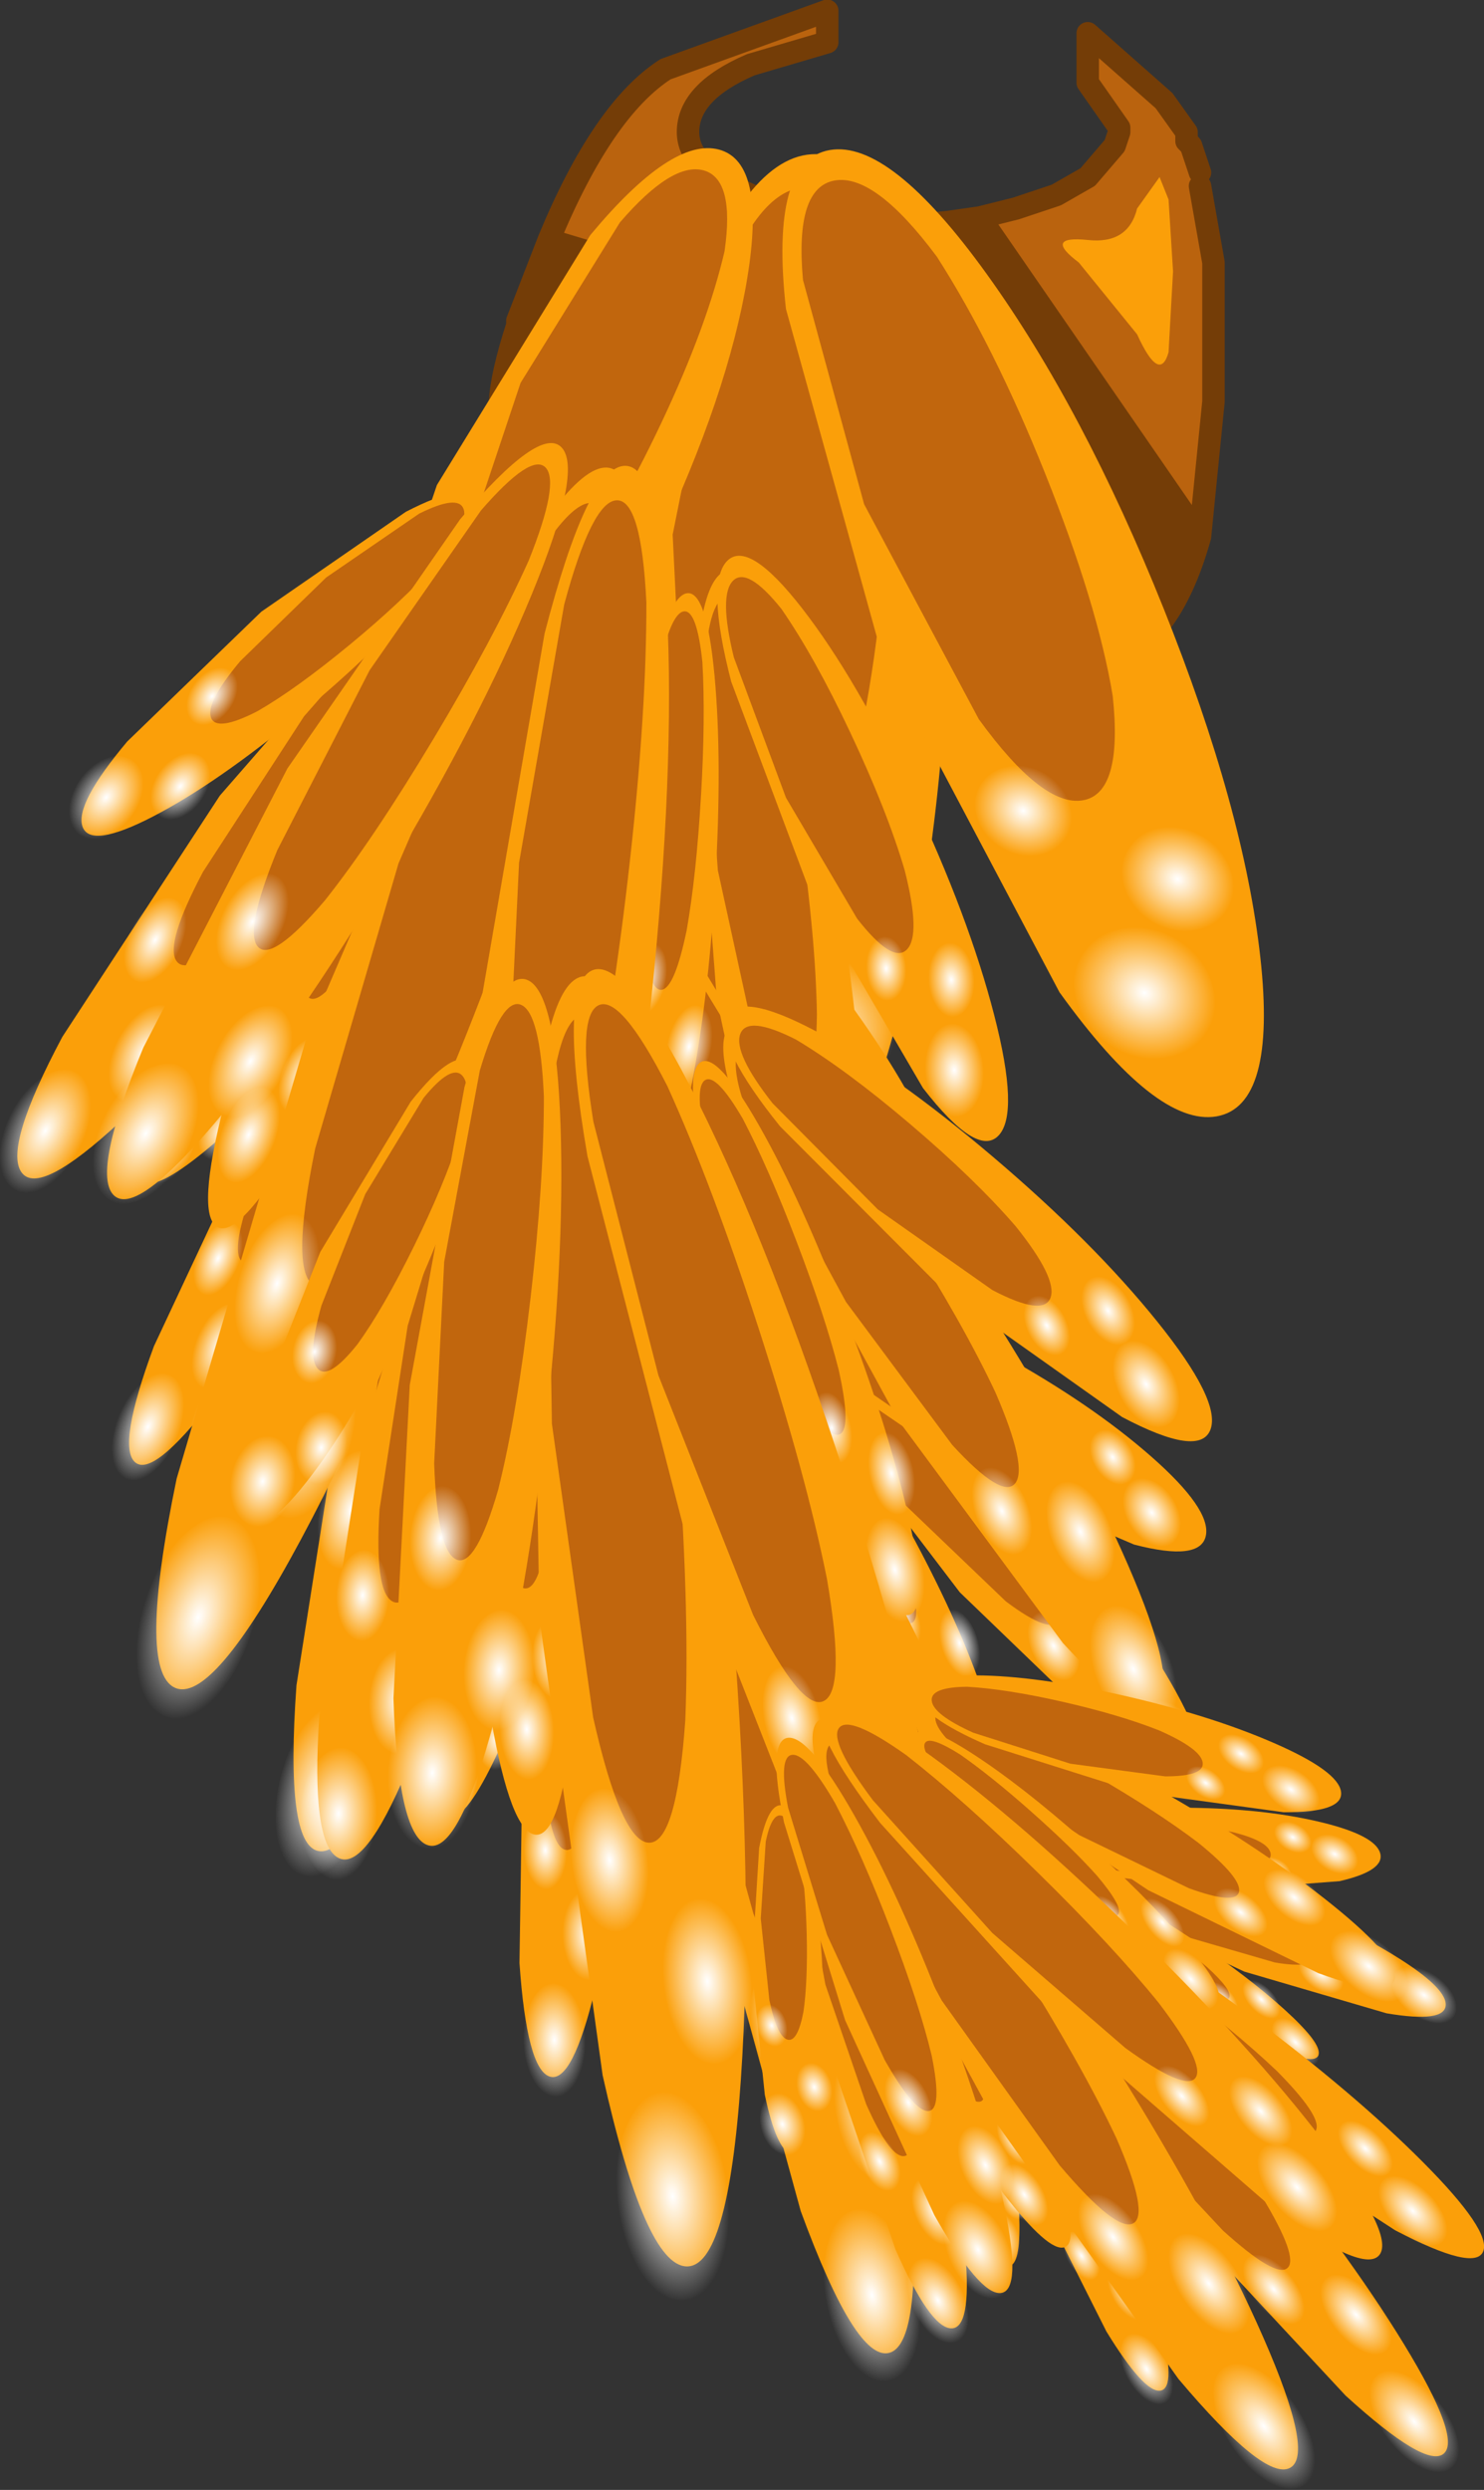 <svg viewBox="0 0 16.522 27.703" xmlns="http://www.w3.org/2000/svg" xmlns:xlink="http://www.w3.org/1999/xlink"><rect x="0" y="0" width="16.522" height="27.703" fill="#333333" stroke="none"/><g transform="translate(-267.74 -183.48)"><use transform="translate(273.2 183.5)" width="8.15" height="7.5" xlink:href="#a"/><use transform="matrix(-1.754 -.132 .094 -1.255 277.78 197.76)" width="2.1" height="9.9" xlink:href="#b"/><use transform="matrix(-1.165 -.321 .388 -.822 273.13 193.62)" width="2.1" height="9.9" xlink:href="#b"/><use transform="matrix(-1.491 .258 -.435 -1.086 282.85 195.63)" width="2.1" height="9.9" xlink:href="#b"/><use transform="matrix(-.261 -.021 .022 -.246 276.86 198.05)" width="8.1" height="8.1" xlink:href="#c"/><use transform="matrix(-.207 -.017 .017 -.195 277.63 195.79)" width="8.1" height="8.1" xlink:href="#c"/><use transform="matrix(-.179 -.015 .015 -.169 276.04 194.34)" width="8.1" height="8.1" xlink:href="#c"/><use transform="matrix(-.175 -.074 .125 -.161 272.29 193.55)" width="8.1" height="8.1" xlink:href="#c"/><use transform="matrix(-.139 -.059 .099 -.128 273.75 192.47)" width="8.1" height="8.1" xlink:href="#c"/><use transform="matrix(-.12 -.051 .086 -.111 273 191.05)" width="8.1" height="8.1" xlink:href="#c"/><use transform="matrix(-.188 .018 -.046 -.179 281.43 195.18)" width="8.1" height="8.1" xlink:href="#c"/><use transform="matrix(-.149 .014 -.036 -.142 281.6 193.78)" width="8.1" height="8.1" xlink:href="#c"/><use transform="matrix(-.129 .012 -.031 -.123 279.78 192.95)" width="8.1" height="8.1" xlink:href="#c"/><use transform="matrix(-.437 -.403 .373 -.681 269.7 200.17)" width="2.1" height="9.9" xlink:href="#b"/><use transform="matrix(-.226 -.398 .333 -.385 269.55 197.01)" width="2.1" height="9.9" xlink:href="#b"/><use transform="matrix(-.474 -.137 .184 -.687 271.64 199.95)" width="2.1" height="9.9" xlink:href="#b"/><use transform="matrix(-.065 -.061 .074 -.133 269.35 200.14)" width="8.1" height="8.1" xlink:href="#c"/><use transform="matrix(-.051 -.048 .059 -.106 270.16 199.08)" width="8.1" height="8.1" xlink:href="#c"/><use transform="matrix(-.044 -.042 .051 -.091 270.14 198.02)" width="8.1" height="8.1" xlink:href="#c"/><use transform="matrix(-.027 -.074 .078 -.066 269.38 196.82)" width="8.1" height="8.1" xlink:href="#c"/><use transform="matrix(-.021 -.059 .062 -.053 270.05 196.51)" width="8.1" height="8.1" xlink:href="#c"/><use transform="matrix(-.018 -.051 .054 -.045 270.23 195.53)" width="8.1" height="8.1" xlink:href="#c"/><use transform="matrix(-.056 -.025 .037 -.109 271.4 199.44)" width="8.1" height="8.1" xlink:href="#c"/><use transform="matrix(-.044 -.02 .03 -.086 271.78 198.7)" width="8.1" height="8.1" xlink:href="#c"/><use transform="matrix(-.038 -.017 .026 -.074 271.55 197.85)" width="8.1" height="8.1" xlink:href="#c"/><use transform="matrix(-.536 .412 -.21 -.677 277.74 199.2)" width="2.1" height="9.9" xlink:href="#b"/><use transform="matrix(-.4 .153 -.043 -.533 275.56 198.34)" width="2.1" height="9.9" xlink:href="#b"/><use transform="matrix(-.386 .542 -.332 -.444 278.74 196.7)" width="2.1" height="9.9" xlink:href="#b"/><use transform="matrix(-.08 .06 -.04 -.134 277.46 199.59)" width="8.1" height="8.1" xlink:href="#c"/><use transform="matrix(-.064 .048 -.032 -.106 277.28 198.18)" width="8.1" height="8.1" xlink:href="#c"/><use transform="matrix(-.055 .042 -.028 -.092 276.56 197.92)" width="8.1" height="8.1" xlink:href="#c"/><use transform="matrix(-.065 .009 .006 -.118 275.33 198.53)" width="8.1" height="8.1" xlink:href="#c"/><use transform="matrix(-.052 .007 .005 -.093 275.53 197.58)" width="8.1" height="8.1" xlink:href="#c"/><use transform="matrix(-.045 .006 .004 -.081 275.03 196.98)" width="8.1" height="8.1" xlink:href="#c"/><use transform="matrix(-.051 .061 -.047 -.081 278.24 196.88)" width="8.1" height="8.1" xlink:href="#c"/><use transform="matrix(-.041 .048 -.037 -.064 278.05 196.06)" width="8.1" height="8.1" xlink:href="#c"/><use transform="matrix(-.035 .042 -.032 -.055 277.38 196.12)" width="8.1" height="8.1" xlink:href="#c"/><use transform="matrix(-.832 -.157 .261 -1.191 272.16 204.24)" width="2.1" height="9.9" xlink:href="#b"/><use transform="matrix(-.513 -.326 .33 -.774 270.57 200.23)" width="2.1" height="9.9" xlink:href="#b"/><use transform="matrix(-.77 .218 -.026 -1.04 274.98 202.3)" width="2.1" height="9.9" xlink:href="#b"/><use transform="matrix(-.124 -.025 .053 -.234 271.64 204.45)" width="8.1" height="8.1" xlink:href="#c"/><use transform="matrix(-.098 -.02 .042 -.185 272.43 202.4)" width="8.1" height="8.1" xlink:href="#c"/><use transform="matrix(-.085 -.017 .036 -.161 271.85 201)" width="8.1" height="8.1" xlink:href="#c"/><use transform="matrix(-.073 -.074 .088 -.151 270.24 200.21)" width="8.1" height="8.1" xlink:href="#c"/><use transform="matrix(-.058 -.059 .07 -.12 271.07 199.13)" width="8.1" height="8.1" xlink:href="#c"/><use transform="matrix(-.05 -.051 .061 -.104 270.95 197.72)" width="8.1" height="8.1" xlink:href="#c"/><use transform="matrix(-.095 .014 .009 -.171 274.37 201.84)" width="8.1" height="8.1" xlink:href="#c"/><use transform="matrix(-.075 .011 .007 -.136 274.67 200.5)" width="8.1" height="8.1" xlink:href="#c"/><use transform="matrix(-.065 .009 .006 -.118 273.98 199.73)" width="8.1" height="8.1" xlink:href="#c"/><use transform="matrix(-.431 -.628 .538 -.713 268.43 197.18)" width="2.1" height="9.9" xlink:href="#b"/><use transform="matrix(-.192 -.556 .443 -.365 268.86 193.26)" width="2.1" height="9.9" xlink:href="#b"/><use transform="matrix(-.518 -.315 .323 -.779 270.7 197.46)" width="2.1" height="9.9" xlink:href="#b"/><use transform="matrix(-.064 -.095 .107 -.139 268.07 197.01)" width="8.1" height="8.1" xlink:href="#c"/><use transform="matrix(-.05 -.075 .085 -.11 269.21 195.95)" width="8.1" height="8.1" xlink:href="#c"/><use transform="matrix(-.044 -.065 .073 -.096 269.35 194.59)" width="8.1" height="8.1" xlink:href="#c"/><use transform="matrix(-.018 -.099 .1 -.056 268.59 192.98)" width="8.1" height="8.1" xlink:href="#c"/><use transform="matrix(-.014 -.079 .08 -.045 269.48 192.73)" width="8.1" height="8.1" xlink:href="#c"/><use transform="matrix(-.012 -.068 .069 -.039 269.87 191.66)" width="8.1" height="8.1" xlink:href="#c"/><use transform="matrix(-.059 -.048 .061 -.121 270.5 196.79)" width="8.1" height="8.1" xlink:href="#c"/><use transform="matrix(-.047 -.038 .048 -.096 271.11 195.99)" width="8.1" height="8.1" xlink:href="#c"/><use transform="matrix(-.041 -.033 .042 -.083 270.93 194.94)" width="8.1" height="8.1" xlink:href="#c"/><use transform="matrix(-.679 .334 -.128 -.891 277.78 198.31)" width="2.1" height="9.9" xlink:href="#b"/><use transform="matrix(-.482 .061 .039 -.663 275.51 196.58)" width="2.1" height="9.9" xlink:href="#b"/><use transform="matrix(-.529 .54 -.305 -.646 279.41 195.55)" width="2.1" height="9.9" xlink:href="#b"/><use transform="matrix(-.101 .049 -.024 -.176 277.5 198.66)" width="8.1" height="8.1" xlink:href="#c"/><use transform="matrix(-.08 .039 -.019 -.139 277.48 196.96)" width="8.1" height="8.1" xlink:href="#c"/><use transform="matrix(-.07 .033 -.016 -.121 276.67 196.34)" width="8.1" height="8.1" xlink:href="#c"/><use transform="matrix(-.076 -.009 .026 -.142 275.19 196.72)" width="8.1" height="8.1" xlink:href="#c"/><use transform="matrix(-.06 -.007 .021 -.113 275.57 195.61)" width="8.1" height="8.1" xlink:href="#c"/><use transform="matrix(-.052 -.006 .018 -.097 275.08 194.79)" width="8.1" height="8.1" xlink:href="#c"/><use transform="matrix(-.069 .058 -.041 -.113 278.81 195.61)" width="8.1" height="8.1" xlink:href="#c"/><use transform="matrix(-.054 .046 -.032 -.09 278.68 194.56)" width="8.1" height="8.1" xlink:href="#c"/><use transform="matrix(-.047 .04 -.028 -.078 277.91 194.41)" width="8.1" height="8.1" xlink:href="#c"/><use transform="matrix(-.922 -.452 .494 -1.369 270.65 202.73)" width="2.1" height="9.9" xlink:href="#b"/><use transform="matrix(-.531 -.558 .504 -.84 269.56 197.36)" width="2.1" height="9.9" xlink:href="#b"/><use transform="matrix(-.915 .024 .142 -1.275 274.25 201.26)" width="2.1" height="9.9" xlink:href="#b"/><use transform="matrix(-.137 -.069 .099 -.268 270.1 202.84)" width="8.1" height="8.1" xlink:href="#c"/><use transform="matrix(-.108 -.055 .078 -.213 271.28 200.56)" width="8.1" height="8.1" xlink:href="#c"/><use transform="matrix(-.094 -.048 .068 -.184 270.93 198.7)" width="8.1" height="8.1" xlink:href="#c"/><use transform="matrix(-.071 -.113 .126 -.156 269.14 197.18)" width="8.1" height="8.1" xlink:href="#c"/><use transform="matrix(-.056 -.089 .1 -.124 270.35 196.15)" width="8.1" height="8.1" xlink:href="#c"/><use transform="matrix(-.049 -.077 .086 -.107 270.4 194.48)" width="8.1" height="8.1" xlink:href="#c"/><use transform="matrix(-.11 -.013 .038 -.206 273.6 200.53)" width="8.1" height="8.1" xlink:href="#c"/><use transform="matrix(-.087 -.01 .03 -.163 274.18 199.01)" width="8.1" height="8.1" xlink:href="#c"/><use transform="matrix(-.076 -.009 .026 -.142 273.49 197.77)" width="8.1" height="8.1" xlink:href="#c"/><use transform="matrix(-.563 -.187 .06 -.774 274.45 206.78)" width="2.1" height="9.9" xlink:href="#b"/><use transform="matrix(-.369 -.269 .144 -.487 273.09 203.96)" width="2.1" height="9.9" xlink:href="#b"/><use transform="matrix(-.488 .07 -.115 -.701 276.17 205.82)" width="2.1" height="9.9" xlink:href="#b"/><use transform="matrix(-.084 -.029 .013 -.152 274.2 206.91)" width="8.1" height="8.1" xlink:href="#c"/><use transform="matrix(-.067 -.023 .01 -.12 274.51 205.59)" width="8.1" height="8.1" xlink:href="#c"/><use transform="matrix(-.058 -.02 .009 -.104 274.01 204.57)" width="8.1" height="8.1" xlink:href="#c"/><use transform="matrix(-.055 -.057 .044 -.093 272.82 203.88)" width="8.1" height="8.1" xlink:href="#c"/><use transform="matrix(-.043 -.045 .035 -.073 273.31 203.3)" width="8.1" height="8.1" xlink:href="#c"/><use transform="matrix(-.038 -.039 .03 -.064 273.13 202.36)" width="8.1" height="8.1" xlink:href="#c"/><use transform="matrix(-.061 -0 -.011 -.114 275.74 205.41)" width="8.1" height="8.1" xlink:href="#c"/><use transform="matrix(-.048 -0 -.008 -.09 275.83 204.57)" width="8.1" height="8.1" xlink:href="#c"/><use transform="matrix(-.042 -0 -.007 -.078 275.28 203.97)" width="8.1" height="8.1" xlink:href="#c"/><use transform="matrix(-.318 .595 -.47 -.53 281.42 202.57)" width="2.1" height="9.9" xlink:href="#b"/><use transform="matrix(-.301 .304 -.258 -.468 279.08 202.71)" width="2.1" height="9.9" xlink:href="#b"/><use transform="matrix(-.128 .652 -.485 -.268 281.3 199.88)" width="2.1" height="9.9" xlink:href="#b"/><use transform="matrix(-.048 .088 -.092 -.105 281.37 203.03)" width="8.1" height="8.1" xlink:href="#c"/><use transform="matrix(-.038 .07 -.073 -.083 280.59 201.89)" width="8.1" height="8.1" xlink:href="#c"/><use transform="matrix(-.033 .06 -.063 -.072 279.86 201.84)" width="8.1" height="8.1" xlink:href="#c"/><use transform="matrix(-.055 .035 -.043 -.11 278.97 202.94)" width="8.1" height="8.1" xlink:href="#c"/><use transform="matrix(-.044 .028 -.034 -.087 278.74 202)" width="8.1" height="8.1" xlink:href="#c"/><use transform="matrix(-.038 .024 -.03 -.075 278.07 201.71)" width="8.1" height="8.1" xlink:href="#c"/><use transform="matrix(-.022 .076 -.076 -.054 280.96 200.22)" width="8.1" height="8.1" xlink:href="#c"/><use transform="matrix(-.017 .061 -.06 -.043 280.44 199.62)" width="8.1" height="8.1" xlink:href="#c"/><use transform="matrix(-.015 .052 -.052 -.037 279.81 199.95)" width="8.1" height="8.1" xlink:href="#c"/><use transform="matrix(-.822 .199 -.252 -1.191 278.5 209.45)" width="2.1" height="9.9" xlink:href="#b"/><use transform="matrix(-.601 -.086 -.018 -.84 275.44 206.46)" width="2.1" height="9.9" xlink:href="#b"/><use transform="matrix(-.612 .515 -.451 -.936 280.28 206.53)" width="2.1" height="9.9" xlink:href="#b"/><use transform="matrix(-.123 .028 -.048 -.234 278.14 209.85)" width="8.1" height="8.1" xlink:href="#c"/><use transform="matrix(-.097 .022 -.038 -.186 278 207.65)" width="8.1" height="8.1" xlink:href="#c"/><use transform="matrix(-.084 .019 -.033 -.161 276.93 206.6)" width="8.1" height="8.1" xlink:href="#c"/><use transform="matrix(-.097 -.037 .018 -.174 275.08 206.55)" width="8.1" height="8.1" xlink:href="#c"/><use transform="matrix(-.076 -.03 .015 -.138 275.44 205.21)" width="8.1" height="8.1" xlink:href="#c"/><use transform="matrix(-.066 -.026 .013 -.119 274.8 203.98)" width="8.1" height="8.1" xlink:href="#c"/><use transform="matrix(-.081 .051 -.063 -.16 279.55 206.35)" width="8.1" height="8.1" xlink:href="#c"/><use transform="matrix(-.064 .041 -.05 -.126 279.3 205.01)" width="8.1" height="8.1" xlink:href="#c"/><use transform="matrix(-.055 .035 -.043 -.11 278.27 204.59)" width="8.1" height="8.1" xlink:href="#c"/><use transform="matrix(-.651 -.395 .197 -.871 272.18 204.56)" width="2.1" height="9.9" xlink:href="#b"/><use transform="matrix(-.403 -.427 .253 -.514 270.9 200.85)" width="2.1" height="9.9" xlink:href="#b"/><use transform="matrix(-.601 -.074 -.027 -.842 274.33 203.97)" width="2.1" height="9.9" xlink:href="#b"/><use transform="matrix(-.097 -.06 .04 -.17 271.74 204.59)" width="8.1" height="8.1" xlink:href="#c"/><use transform="matrix(-.077 -.048 .032 -.135 272.37 203.15)" width="8.1" height="8.1" xlink:href="#c"/><use transform="matrix(-.067 -.041 .027 -.117 271.94 201.87)" width="8.1" height="8.1" xlink:href="#c"/><use transform="matrix(-.057 -.083 .068 -.092 270.62 200.67)" width="8.1" height="8.1" xlink:href="#c"/><use transform="matrix(-.045 -.066 .054 -.073 271.28 200.15)" width="8.1" height="8.1" xlink:href="#c"/><use transform="matrix(-.039 -.057 .047 -.064 271.21 199.01)" width="8.1" height="8.1" xlink:href="#c"/><use transform="matrix(-.074 -.02 .006 -.135 273.88 203.35)" width="8.1" height="8.1" xlink:href="#c"/><use transform="matrix(-.059 -.015 .004 -.107 274.13 202.43)" width="8.1" height="8.1" xlink:href="#c"/><use transform="matrix(-.051 -.013 .004 -.092 273.53 201.52)" width="8.1" height="8.1" xlink:href="#c"/><use transform="matrix(-.481 .584 -.483 -.759 281.14 201.81)" width="2.1" height="9.9" xlink:href="#b"/><use transform="matrix(-.413 .254 -.237 -.62 278.32 201.17)" width="2.1" height="9.9" xlink:href="#b"/><use transform="matrix(-.26 .709 -.544 -.462 281.49 198.64)" width="2.1" height="9.9" xlink:href="#b"/><use transform="matrix(-.072 .086 -.094 -.15 281.03 202.31)" width="8.1" height="8.1" xlink:href="#c"/><use transform="matrix(-.057 .068 -.074 -.119 280.3 200.73)" width="8.1" height="8.1" xlink:href="#c"/><use transform="matrix(-.05 .059 -.065 -.103 279.36 200.47)" width="8.1" height="8.1" xlink:href="#c"/><use transform="matrix(-.073 .023 -.035 -.14 278.14 201.42)" width="8.1" height="8.1" xlink:href="#c"/><use transform="matrix(-.058 .018 -.027 -.111 278.01 200.25)" width="8.1" height="8.1" xlink:href="#c"/><use transform="matrix(-.05 .016 -.024 -.096 277.3 199.69)" width="8.1" height="8.1" xlink:href="#c"/><use transform="matrix(-.038 .081 -.083 -.086 280.99 198.9)" width="8.1" height="8.1" xlink:href="#c"/><use transform="matrix(-.031 .064 -.066 -.068 280.47 198.08)" width="8.1" height="8.1" xlink:href="#c"/><use transform="matrix(-.026 .056 -.057 -.059 279.73 198.24)" width="8.1" height="8.1" xlink:href="#c"/><use transform="matrix(-1.026 -.032 -.113 -1.45 276.46 208.73)" width="2.1" height="9.9" xlink:href="#b"/><use transform="matrix(-.713 -.29 .113 -.972 273.24 204.31)" width="2.1" height="9.9" xlink:href="#b"/><use transform="matrix(-.823 .398 -.395 -1.219 279.1 205.93)" width="2.1" height="9.9" xlink:href="#b"/><use transform="matrix(-.153 -.007 -.02 -.285 275.93 209.1)" width="8.1" height="8.1" xlink:href="#c"/><use transform="matrix(-.121 -.005 -.016 -.226 276.17 206.46)" width="8.1" height="8.1" xlink:href="#c"/><use transform="matrix(-.105 -.005 -.014 -.196 275.01 204.99)" width="8.1" height="8.1" xlink:href="#c"/><use transform="matrix(-.111 -.074 .05 -.194 272.8 204.29)" width="8.1" height="8.1" xlink:href="#c"/><use transform="matrix(-.088 -.058 .04 -.154 273.49 202.92)" width="8.1" height="8.1" xlink:href="#c"/><use transform="matrix(-.076 -.051 .035 -.133 272.81 201.34)" width="8.1" height="8.1" xlink:href="#c"/><use transform="matrix(-.106 .033 -.05 -.203 278.25 205.52)" width="8.1" height="8.1" xlink:href="#c"/><use transform="matrix(-.084 .026 -.04 -.161 278.16 203.9)" width="8.1" height="8.1" xlink:href="#c"/><use transform="matrix(-.073 .023 -.034 -.14 276.99 203.07)" width="8.1" height="8.1" xlink:href="#c"/><use transform="matrix(-.4 .065 -.208 -.487 281.08 210.01)" width="2.1" height="9.9" xlink:href="#b"/><use transform="matrix(-.309 -.046 -.067 -.341 279.28 208.74)" width="2.1" height="9.9" xlink:href="#b"/><use transform="matrix(-.273 .197 -.291 -.388 281.69 208.87)" width="2.1" height="9.9" xlink:href="#b"/><use transform="matrix(-.06 .009 -.04 -.096 280.91 210.19)" width="8.1" height="8.1" xlink:href="#c"/><use transform="matrix(-.048 .007 -.032 -.076 280.63 209.26)" width="8.1" height="8.1" xlink:href="#c"/><use transform="matrix(-.041 .006 -.028 -.066 280.06 208.82)" width="8.1" height="8.1" xlink:href="#c"/><use transform="matrix(-.051 -.017 -.003 -.07 279.11 208.73)" width="8.1" height="8.1" xlink:href="#c"/><use transform="matrix(-.041 -.013 -.002 -.056 279.21 208.22)" width="8.1" height="8.1" xlink:href="#c"/><use transform="matrix(-.035 -.012 -.002 -.048 278.76 207.74)" width="8.1" height="8.1" xlink:href="#c"/><use transform="matrix(-.037 .019 -.043 -.066 281.32 208.77)" width="8.1" height="8.1" xlink:href="#c"/><use transform="matrix(-.029 .015 -.034 -.052 281.14 208.26)" width="8.1" height="8.1" xlink:href="#c"/><use transform="matrix(-.025 .013 -.029 -.045 280.57 208.03)" width="8.1" height="8.1" xlink:href="#c"/><use transform="matrix(-.004 .461 -.452 -.172 283.84 205.3)" width="2.1" height="9.9" xlink:href="#b"/><use transform="matrix(-.086 .279 -.304 -.202 282.51 206.05)" width="2.1" height="9.9" xlink:href="#b"/><use transform="matrix(.129 .435 -.378 -.009 282.97 203.64)" width="2.1" height="9.9" xlink:href="#b"/><use transform="matrix(-.001 .069 -.089 -.035 283.96 205.54)" width="8.1" height="8.1" xlink:href="#c"/><use transform="matrix(-.001 .054 -.07 -.028 283.14 205.11)" width="8.1" height="8.1" xlink:href="#c"/><use transform="matrix(-.001 .047 -.061 -.024 282.7 205.35)" width="8.1" height="8.1" xlink:href="#c"/><use transform="matrix(-.022 .039 -.061 -.053 282.5 206.26)" width="8.1" height="8.1" xlink:href="#c"/><use transform="matrix(-.018 .031 -.048 -.042 282.05 205.77)" width="8.1" height="8.1" xlink:href="#c"/><use transform="matrix(-.015 .027 -.042 -.036 281.57 205.75)" width="8.1" height="8.1" xlink:href="#c"/><use transform="matrix(.011 .053 -.063 -.009 282.81 203.93)" width="8.1" height="8.1" xlink:href="#c"/><use transform="matrix(.009 .042 -.05 -.007 282.3 203.78)" width="8.1" height="8.1" xlink:href="#c"/><use transform="matrix(.008 .036 -.043 -.006 282.08 204.17)" width="8.1" height="8.1" xlink:href="#c"/><use transform="matrix(-.434 .38 -.529 -.641 284.27 210.38)" width="2.1" height="9.9" xlink:href="#b"/><use transform="matrix(-.391 .138 -.277 -.503 281.47 209.54)" width="2.1" height="9.9" xlink:href="#b"/><use transform="matrix(-.207 .505 -.569 -.424 284.47 208)" width="2.1" height="9.9" xlink:href="#b"/><use transform="matrix(-.066 .056 -.103 -.127 284.17 210.71)" width="8.1" height="8.1" xlink:href="#c"/><use transform="matrix(-.052 .044 -.082 -.1 283.38 209.46)" width="8.1" height="8.1" xlink:href="#c"/><use transform="matrix(-.045 .038 -.071 -.087 282.39 209.15)" width="8.1" height="8.1" xlink:href="#c"/><use transform="matrix(-.07 .008 -.044 -.111 281.28 209.7)" width="8.1" height="8.1" xlink:href="#c"/><use transform="matrix(-.056 .006 -.035 -.088 281.09 208.81)" width="8.1" height="8.1" xlink:href="#c"/><use transform="matrix(-.048 .005 -.03 -.076 280.32 208.26)" width="8.1" height="8.1" xlink:href="#c"/><use transform="matrix(-.033 .057 -.088 -.077 283.96 208.16)" width="8.1" height="8.1" xlink:href="#c"/><use transform="matrix(-.026 .045 -.07 -.061 283.33 207.45)" width="8.1" height="8.1" xlink:href="#c"/><use transform="matrix(-.022 .039 -.061 -.053 282.6 207.46)" width="8.1" height="8.1" xlink:href="#c"/><use transform="matrix(-.519 -.033 -.156 -.589 278.87 209.42)" width="2.1" height="9.9" xlink:href="#b"/><use transform="matrix(-.379 -.131 -.009 -.392 276.95 207.59)" width="2.1" height="9.9" xlink:href="#b"/><use transform="matrix(-.387 .145 -.282 -.501 280 208.33)" width="2.1" height="9.9" xlink:href="#b"/><use transform="matrix(-.078 -.006 -.03 -.116 278.62 209.57)" width="8.1" height="8.1" xlink:href="#c"/><use transform="matrix(-.061 -.004 -.024 -.092 278.5 208.47)" width="8.1" height="8.1" xlink:href="#c"/><use transform="matrix(-.053 -.004 -.02 -.08 277.83 207.87)" width="8.1" height="8.1" xlink:href="#c"/><use transform="matrix(-.061 -.032 .012 -.078 276.65 207.56)" width="8.1" height="8.1" xlink:href="#c"/><use transform="matrix(-.048 -.025 .01 -.061 276.96 207.05)" width="8.1" height="8.1" xlink:href="#c"/><use transform="matrix(-.042 -.022 .008 -.053 276.47 206.32)" width="8.1" height="8.1" xlink:href="#c"/><use transform="matrix(-.051 .011 -.039 -.083 279.51 208.19)" width="8.1" height="8.1" xlink:href="#c"/><use transform="matrix(-.04 .009 -.031 -.066 279.33 207.52)" width="8.1" height="8.1" xlink:href="#c"/><use transform="matrix(-.035 .008 -.027 -.057 278.71 207.13)" width="8.1" height="8.1" xlink:href="#c"/><use transform="matrix(-.106 .505 -.532 -.307 283.38 204.97)" width="2.1" height="9.9" xlink:href="#b"/><use transform="matrix(-.17 .284 -.339 -.3 281.48 205.44)" width="2.1" height="9.9" xlink:href="#b"/><use transform="matrix(.067 .511 -.475 -.108 282.6 202.88)" width="2.1" height="9.9" xlink:href="#b"/><use transform="matrix(-.017 .075 -.104 -.061 283.47 205.3)" width="8.1" height="8.1" xlink:href="#c"/><use transform="matrix(-.013 .059 -.083 -.049 282.54 204.55)" width="8.1" height="8.1" xlink:href="#c"/><use transform="matrix(-.011 .051 -.072 -.042 281.89 204.72)" width="8.1" height="8.1" xlink:href="#c"/><use transform="matrix(-.037 .037 -.065 -.074 281.41 205.65)" width="8.1" height="8.1" xlink:href="#c"/><use transform="matrix(-.029 .029 -.052 -.059 281.01 204.99)" width="8.1" height="8.1" xlink:href="#c"/><use transform="matrix(-.025 .025 -.045 -.051 280.38 204.91)" width="8.1" height="8.1" xlink:href="#c"/><use transform="matrix(.002 .061 -.078 -.026 282.42 203.25)" width="8.1" height="8.1" xlink:href="#c"/><use transform="matrix(.002 .049 -.062 -.021 281.8 202.88)" width="8.1" height="8.1" xlink:href="#c"/><use transform="matrix(.002 .042 -.053 -.018 281.37 203.22)" width="8.1" height="8.1" xlink:href="#c"/><use transform="matrix(-.631 .305 -.527 -.842 282.76 210.62)" width="2.1" height="9.9" xlink:href="#b"/><use transform="matrix(-.523 .05 -.239 -.624 279.43 208.94)" width="2.1" height="9.9" xlink:href="#b"/><use transform="matrix(-.372 .501 -.625 -.613 283.49 208.04)" width="2.1" height="9.9" xlink:href="#b"/><use transform="matrix(-.095 .044 -.102 -.166 282.61 210.97)" width="8.1" height="8.1" xlink:href="#c"/><use transform="matrix(-.075 .035 -.081 -.132 281.83 209.28)" width="8.1" height="8.1" xlink:href="#c"/><use transform="matrix(-.065 .03 -.07 -.114 280.68 208.71)" width="8.1" height="8.1" xlink:href="#c"/><use transform="matrix(-.09 -.01 -.031 -.133 279.12 209.09)" width="8.1" height="8.1" xlink:href="#c"/><use transform="matrix(-.072 -.008 -.024 -.106 279.1 208.03)" width="8.1" height="8.1" xlink:href="#c"/><use transform="matrix(-.062 -.007 -.021 -.091 278.19 207.27)" width="8.1" height="8.1" xlink:href="#c"/><use transform="matrix(-.053 .054 -.095 -.107 282.78 208.03)" width="8.1" height="8.1" xlink:href="#c"/><use transform="matrix(-.042 .043 -.075 -.085 282.25 207.14)" width="8.1" height="8.1" xlink:href="#c"/><use transform="matrix(-.037 .037 -.065 -.074 281.31 206.95)" width="8.1" height="8.1" xlink:href="#c"/><use transform="translate(279.55 185.45)" width="1.25" height="2.1" xlink:href="#d"/></g><defs><path d="M4.05-4.05q1.7 0 2.85 1.15Q8.1-1.7 8.1 0T6.9 2.85q-1.15 1.2-2.85 1.2t-2.9-1.2Q0 1.7 0 0t1.15-2.9q1.2-1.15 2.9-1.15" fill="url(#e)" fill-rule="evenodd" transform="translate(0 4.05)" id="c"/><path d="M16.7-13.8q.45.05.55-.35l.25-.35.1.25.05.8-.05.9q-.1.35-.35-.2l-.65-.8q-.4-.3.1-.25" fill="#fb9f09" fill-rule="evenodd" transform="translate(-16.4 14.5)" id="d"/><g id="a"><path d="M17.95-10.5q-.35 1.25-1.1 1.4-1.15.25-2.3-1.8l-.1-.2-.3-.5q-1.1-1.65-2.7-.45-1.8 1.35-1.1-.8v-.05l.35-.9 2 .6 2.45-.8.35-.05 2.45 3.55" fill="#743d07" fill-rule="evenodd" transform="translate(-10.05 16.45)"/><path d="M10.7-13.8q.6-1.45 1.3-1.9l1.8-.65v.35l-.85.25q-.7.3-.7.75 0 .4.7.7l.25.1 1.45.25.5-.05-2.45.8-2-.6m4.8-.25.4-.1.45-.15.35-.2.3-.35.05-.15v-.05l-.35-.5v-.55l.85.75.25.35v.1l.05.05.1.3v.15l.15.85V-12l-.15 1.5-2.45-3.55" fill="#ba630e" fill-rule="evenodd" transform="translate(-10.05 16.45)"/><path d="M7.9 5.95q-.35 1.25-1.1 1.4-1.15.25-2.3-1.8l-.1-.2-.3-.5Q3 3.2 1.4 4.4-.4 5.75.3 3.6v-.05l.35-.9q.6-1.45 1.3-1.9L3.75.1v.35L2.9.7q-.7.3-.7.75 0 .4.7.7l.25.1 1.45.25.5-.05.35-.05.4-.1.45-.15.35-.2.3-.35.05-.15V1.4L6.65.9V.35l.85.75.25.35v.1l.05.05.1.3m0 .15.15.85v1.55l-.15 1.5L5.45 2.4m-4.8.25 2 .6 2.45-.8" fill="none" stroke="#743d07" stroke-linecap="round" stroke-linejoin="round" stroke-width=".25"/></g><g id="b" fill-rule="evenodd"><path d="M1.05-4.95q.45 0 .75 1.45L2.1 0l-.3 3.5q-.3 1.45-.75 1.45T.3 3.5 0 0t.3-3.5.75-1.45" fill="#fb9f09" transform="translate(0 4.95)"/><path d="M1.6 3.75q-.2.9-.5.9t-.5-.9Q.45 2.8.45 1.5.45.15.6-.75q.2-.95.5-.95t.5.95l.2 2.25-.2 2.25" fill="#c1660d" transform="translate(0 4.95)"/></g><radialGradient id="e" cx="0" cy="0" r="819.2" gradientTransform="translate(4.05) scale(.005)" gradientUnits="userSpaceOnUse"><stop stop-color="#fff" offset="0"/><stop stop-color="#fff" stop-opacity="0" offset="1"/></radialGradient></defs></svg>